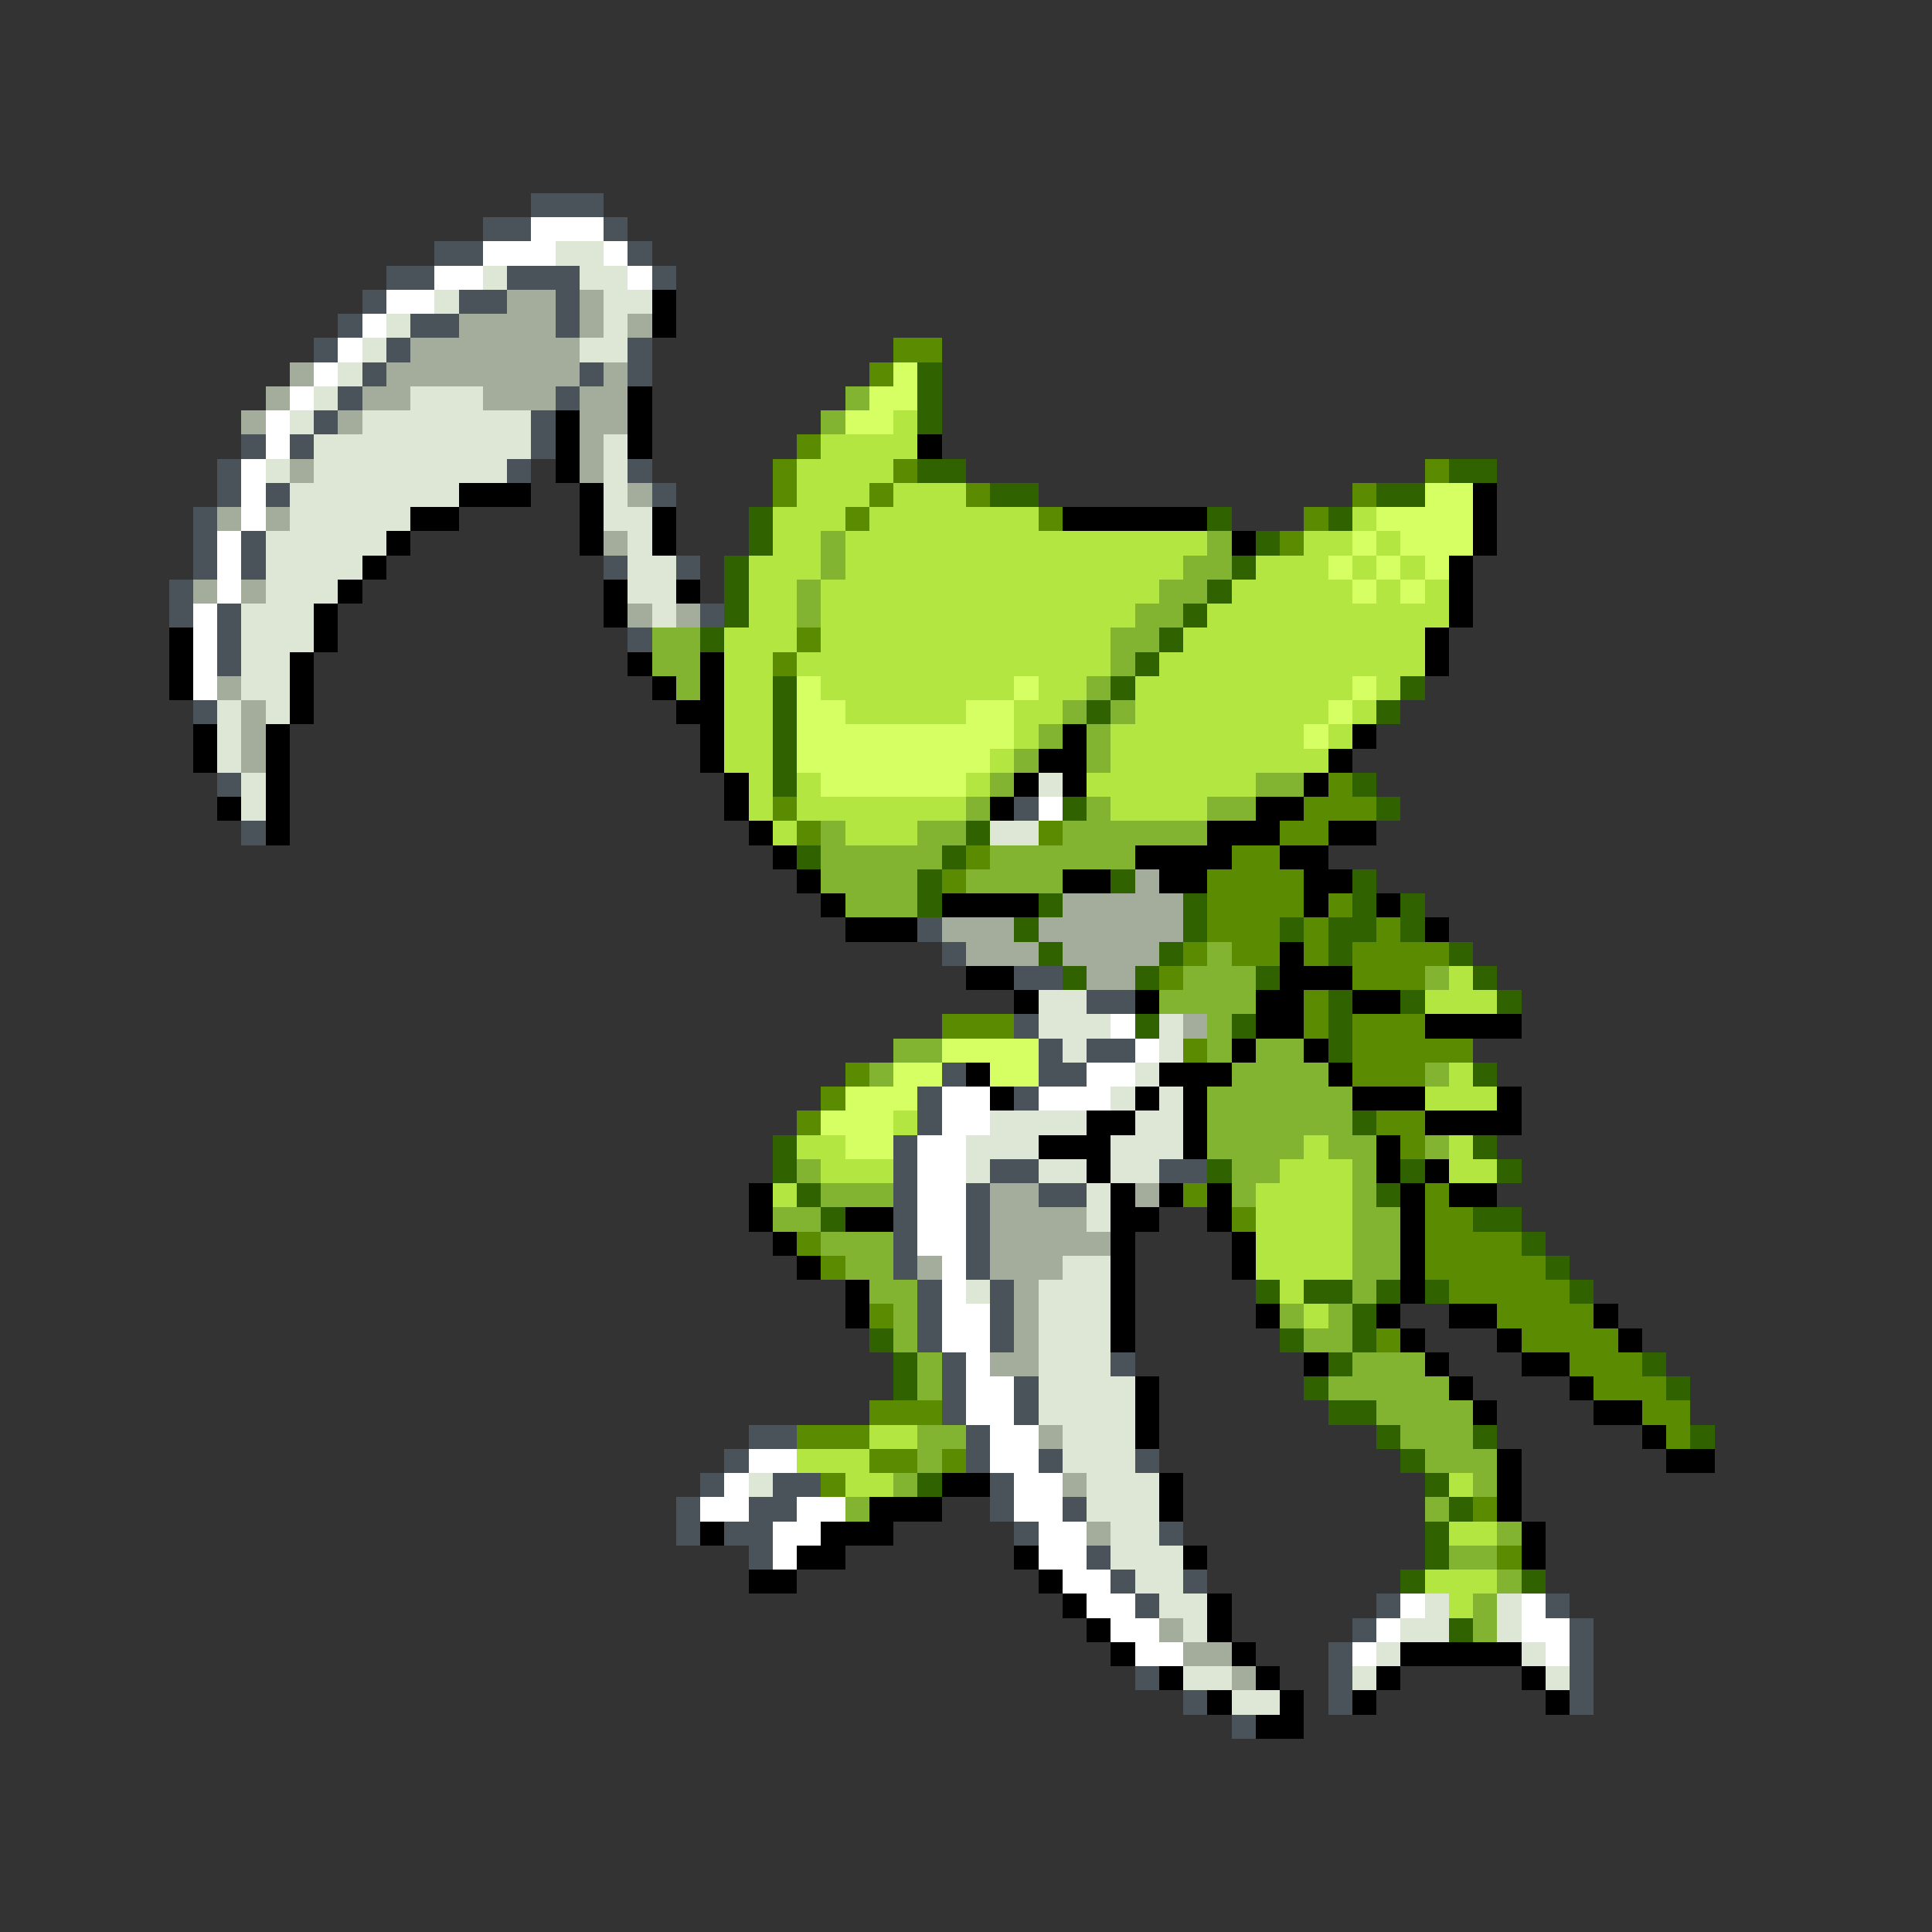 <svg xmlns="http://www.w3.org/2000/svg" viewBox="0 -0.5 80 80" shape-rendering="crispEdges">
<rect x="0" y="-0.5" width="80" height="80" fill="#333333" stroke="none"/>
<path stroke="#4a525a" d="M22 8h3M20 9h2M25 9h1M18 10h2M26 10h1M16 11h2M21 11h3M27 11h1M15 12h1M19 12h2M23 12h1M14 13h1M17 13h2M23 13h1M13 14h1M16 14h1M26 14h1M15 15h1M24 15h1M26 15h1M14 16h1M23 16h1M13 17h1M22 17h1M10 18h1M12 18h1M22 18h1M9 19h1M21 19h1M26 19h1M9 20h1M11 20h1M27 20h1M8 21h1M8 22h1M10 22h1M8 23h1M10 23h1M25 23h1M28 23h1M7 24h1M7 25h1M9 25h1M29 25h1M9 26h1M26 26h1M9 27h1M8 29h1M9 32h1M42 33h1M10 34h1M38 38h1M39 39h1M42 40h2M45 41h2M42 42h1M43 43h1M45 43h2M39 44h1M43 44h2M38 45h1M42 45h1M38 46h1M37 47h1M37 48h1M41 48h2M48 48h2M37 49h1M40 49h1M43 49h2M37 50h1M40 50h1M37 51h1M40 51h1M37 52h1M40 52h1M38 53h1M41 53h1M38 54h1M41 54h1M38 55h1M41 55h1M39 56h1M46 56h1M39 57h1M42 57h1M39 58h1M42 58h1M31 59h2M40 59h1M30 60h1M40 60h1M43 60h1M47 60h1M29 61h1M32 61h2M41 61h1M28 62h1M31 62h2M41 62h1M44 62h1M28 63h1M30 63h2M42 63h1M48 63h1M31 64h1M45 64h1M46 65h1M49 65h1M47 66h1M57 66h1M64 66h1M56 67h1M65 67h1M55 68h1M65 68h1M47 69h1M55 69h1M65 69h1M49 70h1M55 70h1M65 70h1M51 71h1" />
<path stroke="#ffffff" d="M22 9h3M20 10h3M25 10h1M18 11h2M26 11h1M16 12h2M15 13h1M14 14h1M13 15h1M12 16h1M11 17h1M11 18h1M10 19h1M10 20h1M10 21h1M9 22h1M9 23h1M9 24h1M8 25h1M8 26h1M8 27h1M8 28h1M43 33h1M46 42h1M47 43h1M45 44h2M39 45h2M43 45h3M39 46h2M38 47h2M38 48h2M38 49h2M38 50h2M38 51h2M39 52h1M39 53h1M39 54h2M39 55h2M40 56h1M40 57h2M40 58h2M41 59h2M31 60h2M41 60h2M30 61h1M42 61h2M29 62h2M33 62h2M42 62h2M32 63h2M43 63h2M32 64h1M43 64h2M44 65h2M45 66h2M58 66h1M63 66h1M46 67h2M57 67h1M63 67h2M47 68h2M56 68h1M64 68h1" />
<path stroke="#dee6d5" d="M23 10h2M20 11h1M24 11h2M18 12h1M25 12h2M16 13h1M25 13h1M15 14h1M24 14h2M14 15h1M13 16h1M17 16h3M12 17h1M15 17h7M13 18h9M25 18h1M11 19h1M13 19h8M25 19h1M12 20h7M25 20h1M12 21h5M25 21h2M11 22h5M26 22h1M11 23h4M26 23h2M11 24h3M26 24h2M10 25h3M27 25h1M10 26h3M10 27h2M10 28h2M9 29h1M11 29h1M9 30h1M9 31h1M10 32h1M43 32h1M10 33h1M41 34h2M43 41h2M43 42h3M48 42h1M44 43h1M48 43h1M47 44h1M46 45h1M48 45h1M41 46h4M47 46h2M40 47h3M46 47h3M40 48h1M43 48h2M46 48h2M45 49h1M45 50h1M44 52h2M40 53h1M43 53h3M43 54h3M43 55h3M43 56h3M43 57h4M43 58h4M44 59h3M44 60h3M31 61h1M45 61h3M45 62h3M46 63h2M46 64h3M47 65h2M48 66h2M59 66h1M62 66h1M49 67h1M58 67h2M62 67h1M57 68h1M63 68h1M49 69h2M56 69h1M64 69h1M51 70h2" />
<path stroke="#a4ac9c" d="M21 12h2M24 12h1M19 13h4M24 13h1M26 13h1M17 14h7M12 15h1M16 15h8M25 15h1M11 16h1M15 16h2M20 16h3M24 16h2M10 17h1M14 17h1M24 17h2M24 18h1M12 19h1M24 19h1M26 20h1M9 21h1M11 21h1M25 22h1M8 24h1M10 24h1M26 25h1M28 25h1M9 28h1M10 29h1M10 30h1M10 31h1M47 36h1M44 37h5M39 38h3M43 38h6M40 39h3M44 39h4M45 40h2M49 42h1M41 49h2M47 49h1M41 50h4M41 51h5M38 52h1M41 52h3M42 53h1M42 54h1M42 55h1M41 56h2M43 59h1M44 61h1M45 63h1M48 67h1M49 68h2M51 69h1" />
<path stroke="#000000" d="M27 12h1M27 13h1M26 16h1M23 17h1M26 17h1M23 18h1M26 18h1M38 18h1M23 19h1M19 20h3M24 20h1M61 20h1M17 21h2M24 21h1M27 21h1M44 21h6M61 21h1M16 22h1M24 22h1M27 22h1M51 22h1M61 22h1M15 23h1M60 23h1M14 24h1M25 24h1M28 24h1M60 24h1M13 25h1M25 25h1M60 25h1M7 26h1M13 26h1M59 26h1M7 27h1M12 27h1M26 27h1M29 27h1M59 27h1M7 28h1M12 28h1M27 28h1M29 28h1M12 29h1M28 29h2M8 30h1M11 30h1M29 30h1M44 30h1M56 30h1M8 31h1M11 31h1M29 31h1M43 31h2M55 31h1M11 32h1M30 32h1M42 32h1M44 32h1M54 32h1M9 33h1M11 33h1M30 33h1M41 33h1M52 33h2M11 34h1M31 34h1M50 34h3M55 34h2M32 35h1M47 35h4M53 35h2M33 36h1M44 36h2M48 36h2M54 36h2M34 37h1M39 37h4M54 37h1M57 37h1M35 38h3M59 38h1M53 39h1M40 40h2M53 40h3M42 41h1M47 41h1M52 41h2M56 41h2M52 42h2M59 42h4M51 43h1M54 43h1M40 44h1M48 44h3M55 44h1M41 45h1M47 45h1M49 45h1M56 45h3M62 45h1M45 46h2M49 46h1M59 46h4M43 47h3M49 47h1M57 47h1M45 48h1M57 48h1M59 48h1M31 49h1M46 49h1M48 49h1M50 49h1M58 49h1M60 49h2M31 50h1M35 50h2M46 50h2M50 50h1M58 50h1M32 51h1M46 51h1M51 51h1M58 51h1M33 52h1M46 52h1M51 52h1M58 52h1M35 53h1M46 53h1M58 53h1M35 54h1M46 54h1M52 54h1M57 54h1M60 54h2M66 54h1M46 55h1M58 55h1M62 55h1M67 55h1M54 56h1M59 56h1M63 56h2M47 57h1M60 57h1M65 57h1M47 58h1M61 58h1M66 58h2M47 59h1M68 59h1M62 60h1M69 60h2M39 61h2M48 61h1M62 61h1M36 62h3M48 62h1M62 62h1M29 63h1M34 63h3M63 63h1M33 64h2M42 64h1M49 64h1M63 64h1M31 65h2M43 65h1M44 66h1M50 66h1M45 67h1M50 67h1M46 68h1M51 68h1M58 68h5M48 69h1M52 69h1M57 69h1M63 69h1M50 70h1M53 70h1M56 70h1M64 70h1M52 71h2" />
<path stroke="#5a8b00" d="M37 14h2M36 15h1M33 18h1M32 19h1M37 19h1M59 19h1M32 20h1M36 20h1M40 20h1M56 20h1M35 21h1M43 21h1M54 21h1M53 22h1M33 26h1M32 27h1M55 32h1M32 33h1M54 33h3M33 34h1M43 34h1M53 34h2M40 35h1M51 35h2M39 36h1M50 36h4M50 37h4M55 37h1M50 38h3M54 38h1M57 38h1M49 39h1M51 39h2M54 39h1M56 39h4M48 40h1M56 40h3M54 41h1M39 42h3M54 42h1M56 42h3M49 43h1M56 43h5M35 44h1M56 44h3M34 45h1M33 46h1M57 46h2M58 47h1M49 49h1M59 49h1M51 50h1M59 50h2M33 51h1M59 51h4M34 52h1M59 52h5M60 53h5M36 54h1M62 54h4M57 55h1M63 55h4M65 56h3M66 57h3M36 58h3M68 58h2M33 59h3M69 59h1M36 60h2M39 60h1M34 61h1M61 62h1M62 64h1" />
<path stroke="#d5ff62" d="M37 15h1M36 16h2M35 17h2M59 20h2M57 21h4M56 22h1M58 22h3M55 23h1M57 23h1M59 23h1M56 24h1M58 24h1M33 28h1M42 28h1M56 28h1M33 29h2M40 29h2M55 29h1M33 30h9M54 30h1M33 31h8M34 32h6M39 43h4M37 44h2M41 44h2M35 45h3M34 46h3M35 47h2" />
<path stroke="#316200" d="M38 15h1M38 16h1M38 17h1M38 19h2M60 19h2M41 20h2M57 20h2M31 21h1M50 21h1M55 21h1M31 22h1M52 22h1M30 23h1M51 23h1M30 24h1M50 24h1M30 25h1M49 25h1M29 26h1M48 26h1M47 27h1M32 28h1M46 28h1M58 28h1M32 29h1M45 29h1M57 29h1M32 30h1M32 31h1M32 32h1M56 32h1M44 33h1M57 33h1M40 34h1M33 35h1M39 35h1M38 36h1M46 36h1M56 36h1M38 37h1M43 37h1M49 37h1M56 37h1M58 37h1M42 38h1M49 38h1M53 38h1M55 38h2M58 38h1M43 39h1M48 39h1M55 39h1M60 39h1M44 40h1M47 40h1M52 40h1M61 40h1M55 41h1M58 41h1M62 41h1M47 42h1M51 42h1M55 42h1M55 43h1M61 44h1M56 46h1M32 47h1M61 47h1M32 48h1M50 48h1M58 48h1M62 48h1M33 49h1M57 49h1M34 50h1M61 50h2M63 51h1M64 52h1M52 53h1M54 53h2M57 53h1M59 53h1M65 53h1M56 54h1M36 55h1M53 55h1M56 55h1M37 56h1M55 56h1M68 56h1M37 57h1M54 57h1M69 57h1M55 58h2M57 59h1M61 59h1M70 59h1M58 60h1M38 61h1M59 61h1M60 62h1M59 63h1M59 64h1M58 65h1M63 65h1M60 67h1" />
<path stroke="#83b431" d="M35 16h1M34 17h1M34 22h1M50 22h1M34 23h1M49 23h2M33 24h1M48 24h2M33 25h1M47 25h2M27 26h2M46 26h2M27 27h2M46 27h1M28 28h1M45 28h1M44 29h1M46 29h1M43 30h1M45 30h1M42 31h1M45 31h1M41 32h1M52 32h2M40 33h1M45 33h1M50 33h2M34 34h1M38 34h2M44 34h6M34 35h5M41 35h6M34 36h4M40 36h4M35 37h3M50 39h1M49 40h3M59 40h1M48 41h4M50 42h1M37 43h2M50 43h1M52 43h2M36 44h1M51 44h4M59 44h1M50 45h6M50 46h6M50 47h4M55 47h2M59 47h1M33 48h1M51 48h2M56 48h1M34 49h3M51 49h1M56 49h1M32 50h2M56 50h2M34 51h3M56 51h2M35 52h2M56 52h2M36 53h2M56 53h1M37 54h1M53 54h1M55 54h1M37 55h1M54 55h2M38 56h1M56 56h3M38 57h1M55 57h5M57 58h4M38 59h2M58 59h3M38 60h1M59 60h3M37 61h1M61 61h1M35 62h1M59 62h1M62 63h1M60 64h2M62 65h1M61 66h1M61 67h1" />
<path stroke="#b4e641" d="M37 17h1M34 18h4M33 19h4M33 20h3M37 20h3M32 21h3M36 21h7M56 21h1M32 22h2M35 22h15M54 22h2M57 22h1M31 23h3M35 23h14M52 23h3M56 23h1M58 23h1M31 24h2M34 24h14M51 24h5M57 24h1M59 24h1M31 25h2M34 25h13M50 25h10M30 26h3M34 26h12M49 26h10M30 27h2M33 27h13M48 27h11M30 28h2M34 28h8M43 28h2M47 28h9M57 28h1M30 29h2M35 29h5M42 29h2M47 29h8M56 29h1M30 30h2M42 30h1M46 30h8M55 30h1M30 31h2M41 31h1M46 31h9M31 32h1M33 32h1M40 32h1M45 32h7M31 33h1M33 33h7M46 33h4M32 34h1M35 34h3M60 40h1M59 41h3M60 44h1M59 45h3M37 46h1M33 47h2M54 47h1M60 47h1M34 48h3M53 48h3M60 48h2M32 49h1M52 49h4M52 50h4M52 51h4M52 52h4M53 53h1M54 54h1M36 59h2M33 60h3M35 61h2M60 61h1M60 63h2M59 65h3M60 66h1" />
</svg>